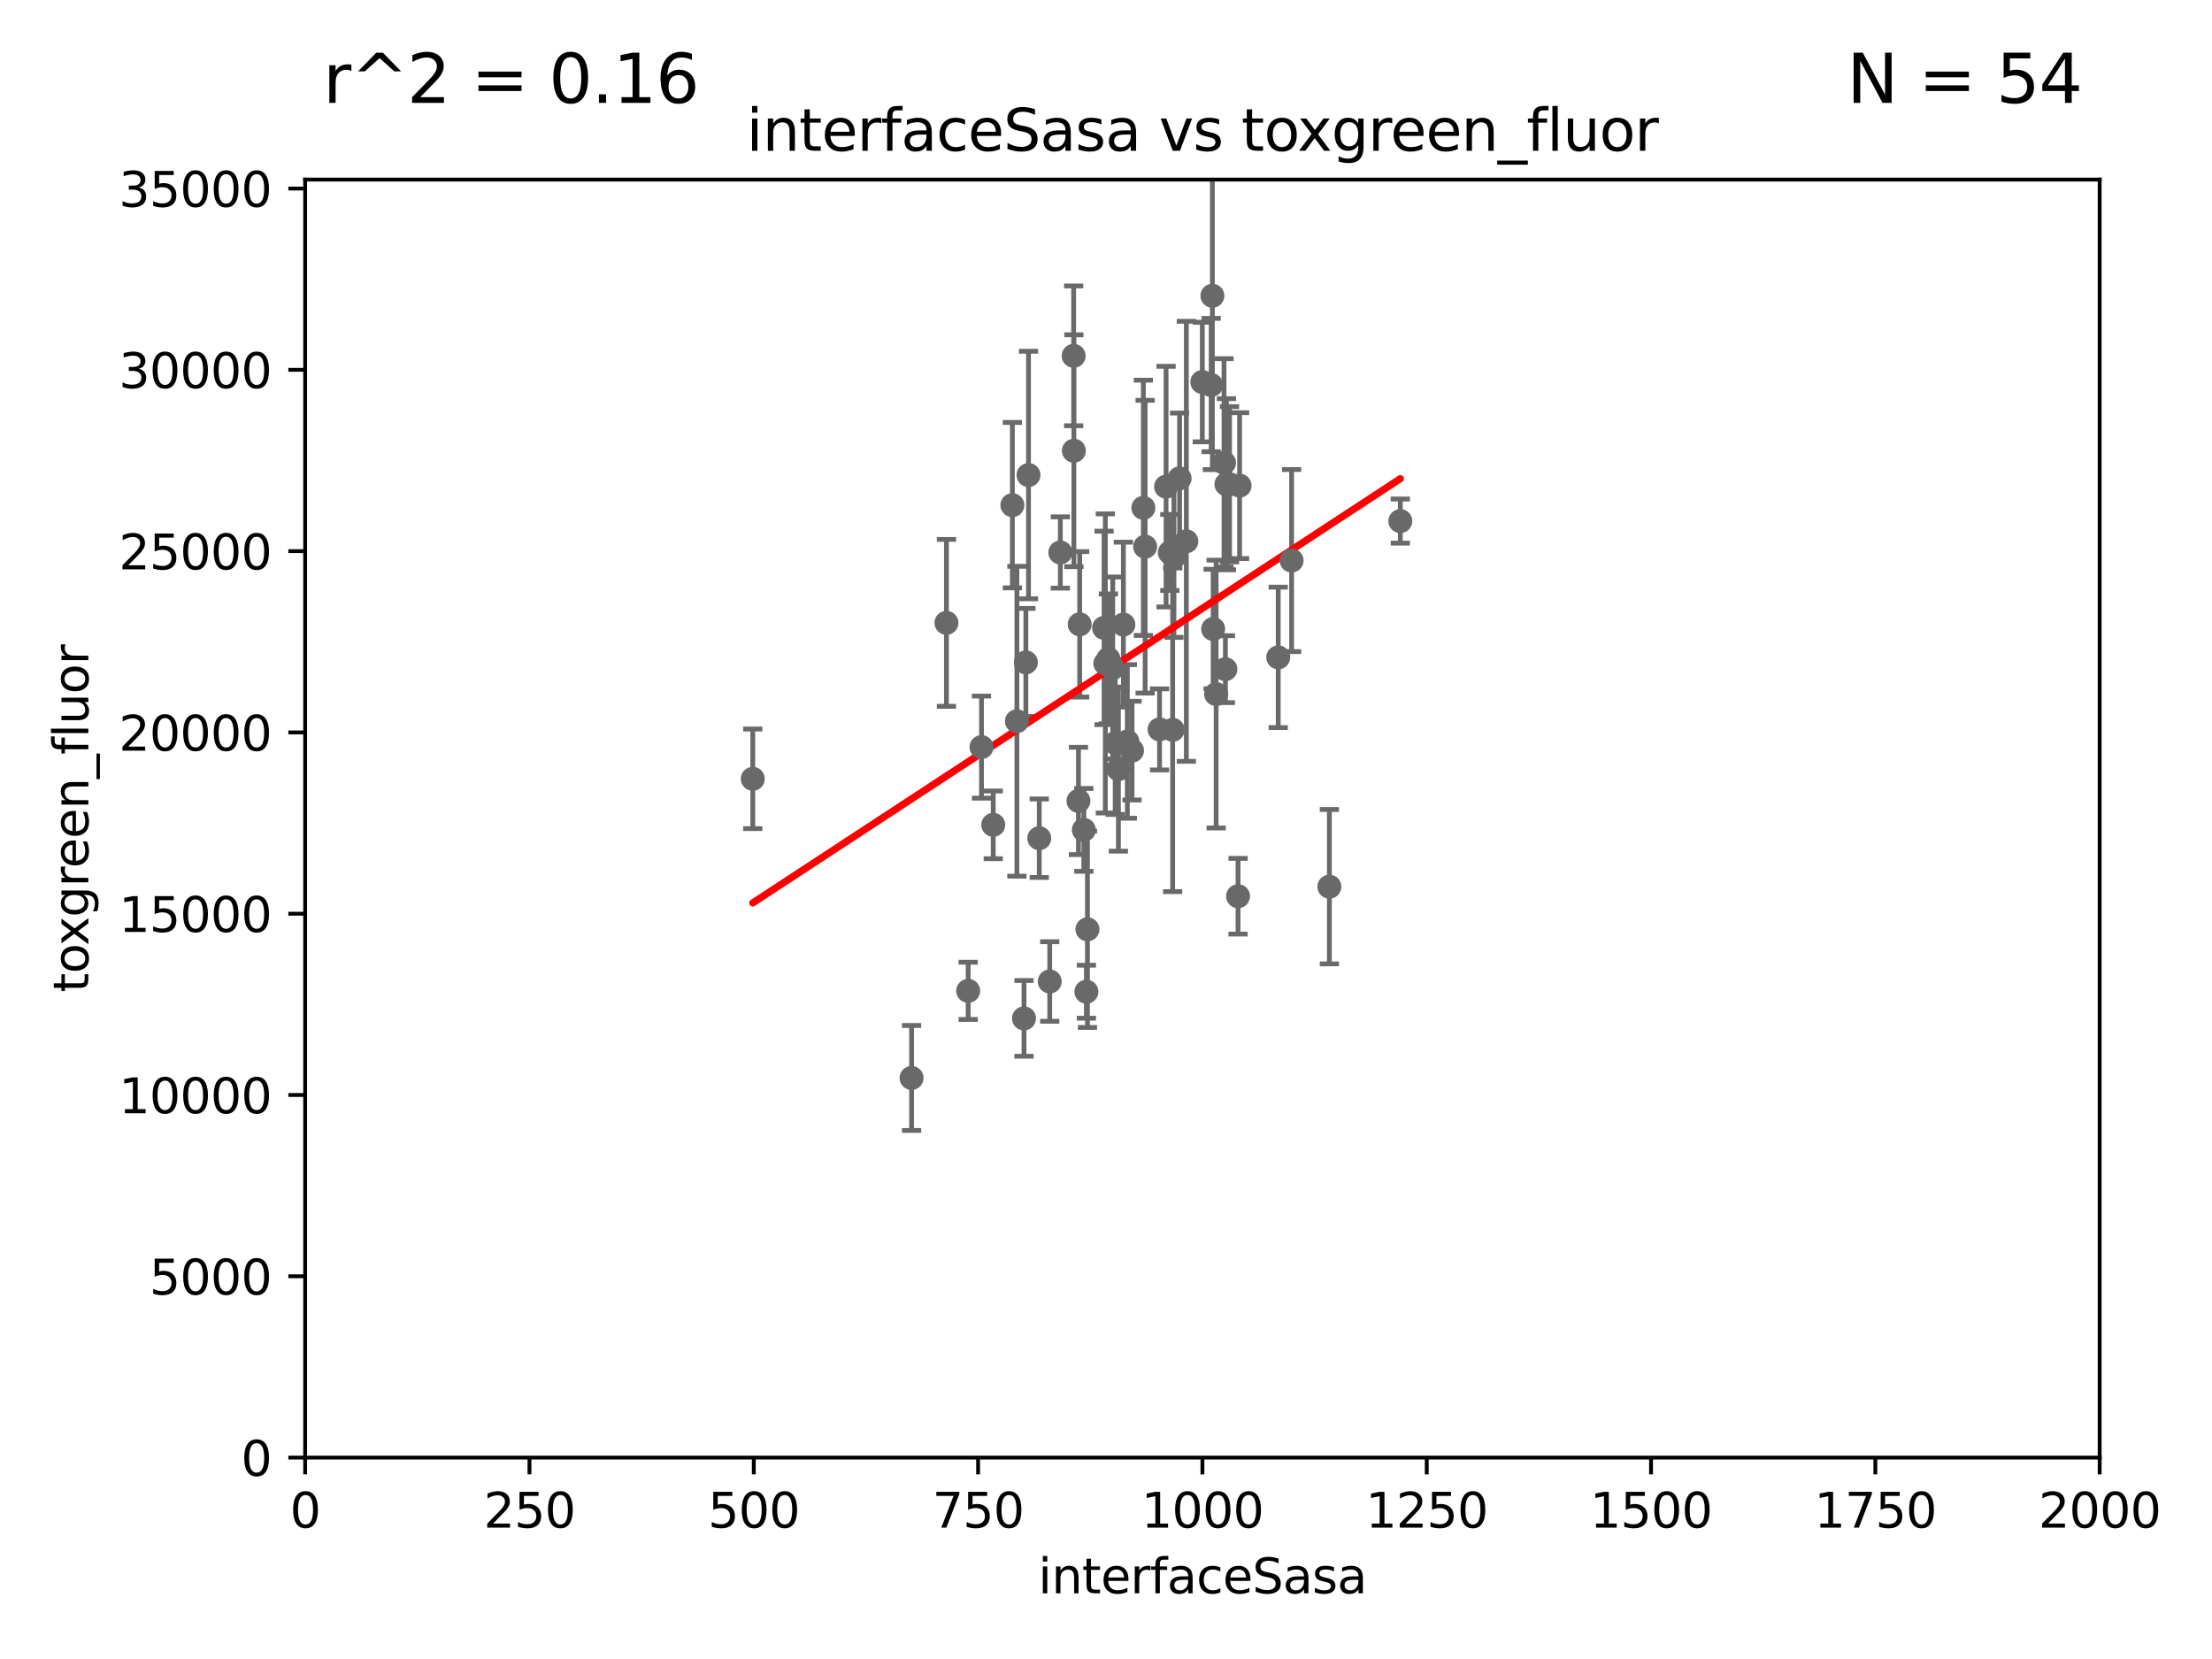 <?xml version="1.0" encoding="utf-8" standalone="no"?>
<!DOCTYPE svg PUBLIC "-//W3C//DTD SVG 1.1//EN"
  "http://www.w3.org/Graphics/SVG/1.1/DTD/svg11.dtd">
<svg xmlns:xlink="http://www.w3.org/1999/xlink" width="460.8pt" height="345.6pt" viewBox="0 0 460.8 345.6" xmlns="http://www.w3.org/2000/svg" version="1.1">
 <defs>
  <style type="text/css">*{stroke-linejoin: round; stroke-linecap: butt}</style>
 </defs>
 <g id="figure_1">
  <g id="patch_1">
   <path d="M 0 345.6 
L 460.8 345.6 
L 460.8 0 
L 0 0 
z
" style="fill: #ffffff"/>
  </g>
  <g id="axes_1">
   <g id="patch_2">
    <path d="M 63.571 303.64 
L 437.4 303.64 
L 437.4 37.411 
L 63.571 37.411 
z
" style="fill: #ffffff"/>
   </g>
   <g id="PathCollection_1">
    <defs>
     <path id="m7d1ff281ab" d="M 0 1.118 
C 0.297 1.118 0.581 1 0.791 0.791 
C 1 0.581 1.118 0.297 1.118 0 
C 1.118 -0.297 1 -0.581 0.791 -0.791 
C 0.581 -1 0.297 -1.118 0 -1.118 
C -0.297 -1.118 -0.581 -1 -0.791 -0.791 
C -1 -0.581 -1.118 -0.297 -1.118 0 
C -1.118 0.297 -1 0.581 -0.791 0.791 
C -0.581 1 -0.297 1.118 0 1.118 
z
" style="stroke: #696969"/>
    </defs>
    <g clip-path="url(#p3860f84c6f)">
     <use xlink:href="#m7d1ff281ab" x="243.693" y="115.09" style="fill: #696969; stroke: #696969"/>
     <use xlink:href="#m7d1ff281ab" x="214.256" y="98.96" style="fill: #696969; stroke: #696969"/>
     <use xlink:href="#m7d1ff281ab" x="291.711" y="108.552" style="fill: #696969; stroke: #696969"/>
     <use xlink:href="#m7d1ff281ab" x="224.916" y="130.059" style="fill: #696969; stroke: #696969"/>
     <use xlink:href="#m7d1ff281ab" x="250.465" y="79.585" style="fill: #696969; stroke: #696969"/>
     <use xlink:href="#m7d1ff281ab" x="204.462" y="155.635" style="fill: #696969; stroke: #696969"/>
     <use xlink:href="#m7d1ff281ab" x="218.677" y="204.462" style="fill: #696969; stroke: #696969"/>
     <use xlink:href="#m7d1ff281ab" x="201.688" y="206.41" style="fill: #696969; stroke: #696969"/>
     <use xlink:href="#m7d1ff281ab" x="223.708" y="93.895" style="fill: #696969; stroke: #696969"/>
     <use xlink:href="#m7d1ff281ab" x="231.802" y="139.15" style="fill: #696969; stroke: #696969"/>
     <use xlink:href="#m7d1ff281ab" x="156.817" y="162.243" style="fill: #696969; stroke: #696969"/>
     <use xlink:href="#m7d1ff281ab" x="234.846" y="154.457" style="fill: #696969; stroke: #696969"/>
     <use xlink:href="#m7d1ff281ab" x="224.662" y="166.847" style="fill: #696969; stroke: #696969"/>
     <use xlink:href="#m7d1ff281ab" x="189.899" y="224.561" style="fill: #696969; stroke: #696969"/>
     <use xlink:href="#m7d1ff281ab" x="255.273" y="139.395" style="fill: #696969; stroke: #696969"/>
     <use xlink:href="#m7d1ff281ab" x="230.901" y="137.251" style="fill: #696969; stroke: #696969"/>
     <use xlink:href="#m7d1ff281ab" x="213.706" y="137.993" style="fill: #696969; stroke: #696969"/>
     <use xlink:href="#m7d1ff281ab" x="206.91" y="171.827" style="fill: #696969; stroke: #696969"/>
     <use xlink:href="#m7d1ff281ab" x="226.534" y="193.597" style="fill: #696969; stroke: #696969"/>
     <use xlink:href="#m7d1ff281ab" x="229.998" y="130.801" style="fill: #696969; stroke: #696969"/>
     <use xlink:href="#m7d1ff281ab" x="257.91" y="186.7" style="fill: #696969; stroke: #696969"/>
     <use xlink:href="#m7d1ff281ab" x="276.932" y="184.712" style="fill: #696969; stroke: #696969"/>
     <use xlink:href="#m7d1ff281ab" x="235.826" y="156.366" style="fill: #696969; stroke: #696969"/>
     <use xlink:href="#m7d1ff281ab" x="211.835" y="150.246" style="fill: #696969; stroke: #696969"/>
     <use xlink:href="#m7d1ff281ab" x="210.895" y="105.234" style="fill: #696969; stroke: #696969"/>
     <use xlink:href="#m7d1ff281ab" x="244.288" y="152.035" style="fill: #696969; stroke: #696969"/>
     <use xlink:href="#m7d1ff281ab" x="245.731" y="99.654" style="fill: #696969; stroke: #696969"/>
     <use xlink:href="#m7d1ff281ab" x="252.562" y="61.614" style="fill: #696969; stroke: #696969"/>
     <use xlink:href="#m7d1ff281ab" x="242.914" y="101.372" style="fill: #696969; stroke: #696969"/>
     <use xlink:href="#m7d1ff281ab" x="266.28" y="136.942" style="fill: #696969; stroke: #696969"/>
     <use xlink:href="#m7d1ff281ab" x="269.065" y="116.772" style="fill: #696969; stroke: #696969"/>
     <use xlink:href="#m7d1ff281ab" x="254.987" y="96.415" style="fill: #696969; stroke: #696969"/>
     <use xlink:href="#m7d1ff281ab" x="220.886" y="115.091" style="fill: #696969; stroke: #696969"/>
     <use xlink:href="#m7d1ff281ab" x="252.721" y="131.033" style="fill: #696969; stroke: #696969"/>
     <use xlink:href="#m7d1ff281ab" x="252.312" y="80.209" style="fill: #696969; stroke: #696969"/>
     <use xlink:href="#m7d1ff281ab" x="258.229" y="101.166" style="fill: #696969; stroke: #696969"/>
     <use xlink:href="#m7d1ff281ab" x="223.66" y="74.129" style="fill: #696969; stroke: #696969"/>
     <use xlink:href="#m7d1ff281ab" x="232.987" y="160.224" style="fill: #696969; stroke: #696969"/>
     <use xlink:href="#m7d1ff281ab" x="241.557" y="151.945" style="fill: #696969; stroke: #696969"/>
     <use xlink:href="#m7d1ff281ab" x="247.136" y="112.761" style="fill: #696969; stroke: #696969"/>
     <use xlink:href="#m7d1ff281ab" x="253.345" y="144.591" style="fill: #696969; stroke: #696969"/>
     <use xlink:href="#m7d1ff281ab" x="255.489" y="100.872" style="fill: #696969; stroke: #696969"/>
     <use xlink:href="#m7d1ff281ab" x="244.553" y="116.067" style="fill: #696969; stroke: #696969"/>
     <use xlink:href="#m7d1ff281ab" x="232.318" y="154.79" style="fill: #696969; stroke: #696969"/>
     <use xlink:href="#m7d1ff281ab" x="256.134" y="100.88" style="fill: #696969; stroke: #696969"/>
     <use xlink:href="#m7d1ff281ab" x="225.785" y="172.883" style="fill: #696969; stroke: #696969"/>
     <use xlink:href="#m7d1ff281ab" x="238.185" y="105.788" style="fill: #696969; stroke: #696969"/>
     <use xlink:href="#m7d1ff281ab" x="197.163" y="129.752" style="fill: #696969; stroke: #696969"/>
     <use xlink:href="#m7d1ff281ab" x="234.02" y="130.114" style="fill: #696969; stroke: #696969"/>
     <use xlink:href="#m7d1ff281ab" x="216.495" y="174.616" style="fill: #696969; stroke: #696969"/>
     <use xlink:href="#m7d1ff281ab" x="238.555" y="113.883" style="fill: #696969; stroke: #696969"/>
     <use xlink:href="#m7d1ff281ab" x="230.261" y="138.203" style="fill: #696969; stroke: #696969"/>
     <use xlink:href="#m7d1ff281ab" x="226.319" y="206.592" style="fill: #696969; stroke: #696969"/>
     <use xlink:href="#m7d1ff281ab" x="213.318" y="212.147" style="fill: #696969; stroke: #696969"/>
    </g>
   </g>
   <g id="matplotlib.axis_1">
    <g id="xtick_1">
     <g id="line2d_1">
      <defs>
       <path id="me893d55856" d="M 0 0 
L 0 3.5 
" style="stroke: #000000; stroke-width: 0.8"/>
      </defs>
      <g>
       <use xlink:href="#me893d55856" x="63.571" y="303.64" style="stroke: #000000; stroke-width: 0.8"/>
      </g>
     </g>
     <g id="text_1">
      <!-- 0 -->
      <g transform="translate(60.39 318.238)scale(0.1 -0.1)">
       <defs>
        <path id="DejaVuSans-30" d="M 2034 4250 
Q 1547 4250 1301 3770 
Q 1056 3291 1056 2328 
Q 1056 1369 1301 889 
Q 1547 409 2034 409 
Q 2525 409 2770 889 
Q 3016 1369 3016 2328 
Q 3016 3291 2770 3770 
Q 2525 4250 2034 4250 
z
M 2034 4750 
Q 2819 4750 3233 4129 
Q 3647 3509 3647 2328 
Q 3647 1150 3233 529 
Q 2819 -91 2034 -91 
Q 1250 -91 836 529 
Q 422 1150 422 2328 
Q 422 3509 836 4129 
Q 1250 4750 2034 4750 
z
" transform="scale(0.016)"/>
       </defs>
       <use xlink:href="#DejaVuSans-30"/>
      </g>
     </g>
    </g>
    <g id="xtick_2">
     <g id="line2d_2">
      <g>
       <use xlink:href="#me893d55856" x="110.3" y="303.64" style="stroke: #000000; stroke-width: 0.8"/>
      </g>
     </g>
     <g id="text_2">
      <!-- 250 -->
      <g transform="translate(100.756 318.238)scale(0.1 -0.1)">
       <defs>
        <path id="DejaVuSans-32" d="M 1228 531 
L 3431 531 
L 3431 0 
L 469 0 
L 469 531 
Q 828 903 1448 1529 
Q 2069 2156 2228 2338 
Q 2531 2678 2651 2914 
Q 2772 3150 2772 3378 
Q 2772 3750 2511 3984 
Q 2250 4219 1831 4219 
Q 1534 4219 1204 4116 
Q 875 4013 500 3803 
L 500 4441 
Q 881 4594 1212 4672 
Q 1544 4750 1819 4750 
Q 2544 4750 2975 4387 
Q 3406 4025 3406 3419 
Q 3406 3131 3298 2873 
Q 3191 2616 2906 2266 
Q 2828 2175 2409 1742 
Q 1991 1309 1228 531 
z
" transform="scale(0.016)"/>
        <path id="DejaVuSans-35" d="M 691 4666 
L 3169 4666 
L 3169 4134 
L 1269 4134 
L 1269 2991 
Q 1406 3038 1543 3061 
Q 1681 3084 1819 3084 
Q 2600 3084 3056 2656 
Q 3513 2228 3513 1497 
Q 3513 744 3044 326 
Q 2575 -91 1722 -91 
Q 1428 -91 1123 -41 
Q 819 9 494 109 
L 494 744 
Q 775 591 1075 516 
Q 1375 441 1709 441 
Q 2250 441 2565 725 
Q 2881 1009 2881 1497 
Q 2881 1984 2565 2268 
Q 2250 2553 1709 2553 
Q 1456 2553 1204 2497 
Q 953 2441 691 2322 
L 691 4666 
z
" transform="scale(0.016)"/>
       </defs>
       <use xlink:href="#DejaVuSans-32"/>
       <use xlink:href="#DejaVuSans-35" x="63.623"/>
       <use xlink:href="#DejaVuSans-30" x="127.246"/>
      </g>
     </g>
    </g>
    <g id="xtick_3">
     <g id="line2d_3">
      <g>
       <use xlink:href="#me893d55856" x="157.028" y="303.64" style="stroke: #000000; stroke-width: 0.8"/>
      </g>
     </g>
     <g id="text_3">
      <!-- 500 -->
      <g transform="translate(147.485 318.238)scale(0.1 -0.1)">
       <use xlink:href="#DejaVuSans-35"/>
       <use xlink:href="#DejaVuSans-30" x="63.623"/>
       <use xlink:href="#DejaVuSans-30" x="127.246"/>
      </g>
     </g>
    </g>
    <g id="xtick_4">
     <g id="line2d_4">
      <g>
       <use xlink:href="#me893d55856" x="203.757" y="303.64" style="stroke: #000000; stroke-width: 0.8"/>
      </g>
     </g>
     <g id="text_4">
      <!-- 750 -->
      <g transform="translate(194.213 318.238)scale(0.1 -0.1)">
       <defs>
        <path id="DejaVuSans-37" d="M 525 4666 
L 3525 4666 
L 3525 4397 
L 1831 0 
L 1172 0 
L 2766 4134 
L 525 4134 
L 525 4666 
z
" transform="scale(0.016)"/>
       </defs>
       <use xlink:href="#DejaVuSans-37"/>
       <use xlink:href="#DejaVuSans-35" x="63.623"/>
       <use xlink:href="#DejaVuSans-30" x="127.246"/>
      </g>
     </g>
    </g>
    <g id="xtick_5">
     <g id="line2d_5">
      <g>
       <use xlink:href="#me893d55856" x="250.486" y="303.64" style="stroke: #000000; stroke-width: 0.8"/>
      </g>
     </g>
     <g id="text_5">
      <!-- 1000 -->
      <g transform="translate(237.761 318.238)scale(0.1 -0.1)">
       <defs>
        <path id="DejaVuSans-31" d="M 794 531 
L 1825 531 
L 1825 4091 
L 703 3866 
L 703 4441 
L 1819 4666 
L 2450 4666 
L 2450 531 
L 3481 531 
L 3481 0 
L 794 0 
L 794 531 
z
" transform="scale(0.016)"/>
       </defs>
       <use xlink:href="#DejaVuSans-31"/>
       <use xlink:href="#DejaVuSans-30" x="63.623"/>
       <use xlink:href="#DejaVuSans-30" x="127.246"/>
       <use xlink:href="#DejaVuSans-30" x="190.869"/>
      </g>
     </g>
    </g>
    <g id="xtick_6">
     <g id="line2d_6">
      <g>
       <use xlink:href="#me893d55856" x="297.214" y="303.64" style="stroke: #000000; stroke-width: 0.8"/>
      </g>
     </g>
     <g id="text_6">
      <!-- 1250 -->
      <g transform="translate(284.489 318.238)scale(0.1 -0.1)">
       <use xlink:href="#DejaVuSans-31"/>
       <use xlink:href="#DejaVuSans-32" x="63.623"/>
       <use xlink:href="#DejaVuSans-35" x="127.246"/>
       <use xlink:href="#DejaVuSans-30" x="190.869"/>
      </g>
     </g>
    </g>
    <g id="xtick_7">
     <g id="line2d_7">
      <g>
       <use xlink:href="#me893d55856" x="343.943" y="303.64" style="stroke: #000000; stroke-width: 0.8"/>
      </g>
     </g>
     <g id="text_7">
      <!-- 1500 -->
      <g transform="translate(331.218 318.238)scale(0.1 -0.1)">
       <use xlink:href="#DejaVuSans-31"/>
       <use xlink:href="#DejaVuSans-35" x="63.623"/>
       <use xlink:href="#DejaVuSans-30" x="127.246"/>
       <use xlink:href="#DejaVuSans-30" x="190.869"/>
      </g>
     </g>
    </g>
    <g id="xtick_8">
     <g id="line2d_8">
      <g>
       <use xlink:href="#me893d55856" x="390.671" y="303.64" style="stroke: #000000; stroke-width: 0.8"/>
      </g>
     </g>
     <g id="text_8">
      <!-- 1750 -->
      <g transform="translate(377.946 318.238)scale(0.1 -0.1)">
       <use xlink:href="#DejaVuSans-31"/>
       <use xlink:href="#DejaVuSans-37" x="63.623"/>
       <use xlink:href="#DejaVuSans-35" x="127.246"/>
       <use xlink:href="#DejaVuSans-30" x="190.869"/>
      </g>
     </g>
    </g>
    <g id="xtick_9">
     <g id="line2d_9">
      <g>
       <use xlink:href="#me893d55856" x="437.4" y="303.64" style="stroke: #000000; stroke-width: 0.8"/>
      </g>
     </g>
     <g id="text_9">
      <!-- 2000 -->
      <g transform="translate(424.675 318.238)scale(0.1 -0.1)">
       <use xlink:href="#DejaVuSans-32"/>
       <use xlink:href="#DejaVuSans-30" x="63.623"/>
       <use xlink:href="#DejaVuSans-30" x="127.246"/>
       <use xlink:href="#DejaVuSans-30" x="190.869"/>
      </g>
     </g>
    </g>
    <g id="text_10">
     <!-- interfaceSasa -->
     <g transform="translate(216.279 331.917)scale(0.1 -0.1)">
      <defs>
       <path id="DejaVuSans-69" d="M 603 3500 
L 1178 3500 
L 1178 0 
L 603 0 
L 603 3500 
z
M 603 4863 
L 1178 4863 
L 1178 4134 
L 603 4134 
L 603 4863 
z
" transform="scale(0.016)"/>
       <path id="DejaVuSans-6e" d="M 3513 2113 
L 3513 0 
L 2938 0 
L 2938 2094 
Q 2938 2591 2744 2837 
Q 2550 3084 2163 3084 
Q 1697 3084 1428 2787 
Q 1159 2491 1159 1978 
L 1159 0 
L 581 0 
L 581 3500 
L 1159 3500 
L 1159 2956 
Q 1366 3272 1645 3428 
Q 1925 3584 2291 3584 
Q 2894 3584 3203 3211 
Q 3513 2838 3513 2113 
z
" transform="scale(0.016)"/>
       <path id="DejaVuSans-74" d="M 1172 4494 
L 1172 3500 
L 2356 3500 
L 2356 3053 
L 1172 3053 
L 1172 1153 
Q 1172 725 1289 603 
Q 1406 481 1766 481 
L 2356 481 
L 2356 0 
L 1766 0 
Q 1100 0 847 248 
Q 594 497 594 1153 
L 594 3053 
L 172 3053 
L 172 3500 
L 594 3500 
L 594 4494 
L 1172 4494 
z
" transform="scale(0.016)"/>
       <path id="DejaVuSans-65" d="M 3597 1894 
L 3597 1613 
L 953 1613 
Q 991 1019 1311 708 
Q 1631 397 2203 397 
Q 2534 397 2845 478 
Q 3156 559 3463 722 
L 3463 178 
Q 3153 47 2828 -22 
Q 2503 -91 2169 -91 
Q 1331 -91 842 396 
Q 353 884 353 1716 
Q 353 2575 817 3079 
Q 1281 3584 2069 3584 
Q 2775 3584 3186 3129 
Q 3597 2675 3597 1894 
z
M 3022 2063 
Q 3016 2534 2758 2815 
Q 2500 3097 2075 3097 
Q 1594 3097 1305 2825 
Q 1016 2553 972 2059 
L 3022 2063 
z
" transform="scale(0.016)"/>
       <path id="DejaVuSans-72" d="M 2631 2963 
Q 2534 3019 2420 3045 
Q 2306 3072 2169 3072 
Q 1681 3072 1420 2755 
Q 1159 2438 1159 1844 
L 1159 0 
L 581 0 
L 581 3500 
L 1159 3500 
L 1159 2956 
Q 1341 3275 1631 3429 
Q 1922 3584 2338 3584 
Q 2397 3584 2469 3576 
Q 2541 3569 2628 3553 
L 2631 2963 
z
" transform="scale(0.016)"/>
       <path id="DejaVuSans-66" d="M 2375 4863 
L 2375 4384 
L 1825 4384 
Q 1516 4384 1395 4259 
Q 1275 4134 1275 3809 
L 1275 3500 
L 2222 3500 
L 2222 3053 
L 1275 3053 
L 1275 0 
L 697 0 
L 697 3053 
L 147 3053 
L 147 3500 
L 697 3500 
L 697 3744 
Q 697 4328 969 4595 
Q 1241 4863 1831 4863 
L 2375 4863 
z
" transform="scale(0.016)"/>
       <path id="DejaVuSans-61" d="M 2194 1759 
Q 1497 1759 1228 1600 
Q 959 1441 959 1056 
Q 959 750 1161 570 
Q 1363 391 1709 391 
Q 2188 391 2477 730 
Q 2766 1069 2766 1631 
L 2766 1759 
L 2194 1759 
z
M 3341 1997 
L 3341 0 
L 2766 0 
L 2766 531 
Q 2569 213 2275 61 
Q 1981 -91 1556 -91 
Q 1019 -91 701 211 
Q 384 513 384 1019 
Q 384 1609 779 1909 
Q 1175 2209 1959 2209 
L 2766 2209 
L 2766 2266 
Q 2766 2663 2505 2880 
Q 2244 3097 1772 3097 
Q 1472 3097 1187 3025 
Q 903 2953 641 2809 
L 641 3341 
Q 956 3463 1253 3523 
Q 1550 3584 1831 3584 
Q 2591 3584 2966 3190 
Q 3341 2797 3341 1997 
z
" transform="scale(0.016)"/>
       <path id="DejaVuSans-63" d="M 3122 3366 
L 3122 2828 
Q 2878 2963 2633 3030 
Q 2388 3097 2138 3097 
Q 1578 3097 1268 2742 
Q 959 2388 959 1747 
Q 959 1106 1268 751 
Q 1578 397 2138 397 
Q 2388 397 2633 464 
Q 2878 531 3122 666 
L 3122 134 
Q 2881 22 2623 -34 
Q 2366 -91 2075 -91 
Q 1284 -91 818 406 
Q 353 903 353 1747 
Q 353 2603 823 3093 
Q 1294 3584 2113 3584 
Q 2378 3584 2631 3529 
Q 2884 3475 3122 3366 
z
" transform="scale(0.016)"/>
       <path id="DejaVuSans-53" d="M 3425 4513 
L 3425 3897 
Q 3066 4069 2747 4153 
Q 2428 4238 2131 4238 
Q 1616 4238 1336 4038 
Q 1056 3838 1056 3469 
Q 1056 3159 1242 3001 
Q 1428 2844 1947 2747 
L 2328 2669 
Q 3034 2534 3370 2195 
Q 3706 1856 3706 1288 
Q 3706 609 3251 259 
Q 2797 -91 1919 -91 
Q 1588 -91 1214 -16 
Q 841 59 441 206 
L 441 856 
Q 825 641 1194 531 
Q 1563 422 1919 422 
Q 2459 422 2753 634 
Q 3047 847 3047 1241 
Q 3047 1584 2836 1778 
Q 2625 1972 2144 2069 
L 1759 2144 
Q 1053 2284 737 2584 
Q 422 2884 422 3419 
Q 422 4038 858 4394 
Q 1294 4750 2059 4750 
Q 2388 4750 2728 4690 
Q 3069 4631 3425 4513 
z
" transform="scale(0.016)"/>
       <path id="DejaVuSans-73" d="M 2834 3397 
L 2834 2853 
Q 2591 2978 2328 3040 
Q 2066 3103 1784 3103 
Q 1356 3103 1142 2972 
Q 928 2841 928 2578 
Q 928 2378 1081 2264 
Q 1234 2150 1697 2047 
L 1894 2003 
Q 2506 1872 2764 1633 
Q 3022 1394 3022 966 
Q 3022 478 2636 193 
Q 2250 -91 1575 -91 
Q 1294 -91 989 -36 
Q 684 19 347 128 
L 347 722 
Q 666 556 975 473 
Q 1284 391 1588 391 
Q 1994 391 2212 530 
Q 2431 669 2431 922 
Q 2431 1156 2273 1281 
Q 2116 1406 1581 1522 
L 1381 1569 
Q 847 1681 609 1914 
Q 372 2147 372 2553 
Q 372 3047 722 3315 
Q 1072 3584 1716 3584 
Q 2034 3584 2315 3537 
Q 2597 3491 2834 3397 
z
" transform="scale(0.016)"/>
      </defs>
      <use xlink:href="#DejaVuSans-69"/>
      <use xlink:href="#DejaVuSans-6e" x="27.783"/>
      <use xlink:href="#DejaVuSans-74" x="91.162"/>
      <use xlink:href="#DejaVuSans-65" x="130.371"/>
      <use xlink:href="#DejaVuSans-72" x="191.895"/>
      <use xlink:href="#DejaVuSans-66" x="233.008"/>
      <use xlink:href="#DejaVuSans-61" x="268.213"/>
      <use xlink:href="#DejaVuSans-63" x="329.492"/>
      <use xlink:href="#DejaVuSans-65" x="384.473"/>
      <use xlink:href="#DejaVuSans-53" x="445.996"/>
      <use xlink:href="#DejaVuSans-61" x="509.473"/>
      <use xlink:href="#DejaVuSans-73" x="570.752"/>
      <use xlink:href="#DejaVuSans-61" x="622.852"/>
     </g>
    </g>
   </g>
   <g id="matplotlib.axis_2">
    <g id="ytick_1">
     <g id="line2d_10">
      <defs>
       <path id="m9f08956c5e" d="M 0 0 
L -3.5 0 
" style="stroke: #000000; stroke-width: 0.8"/>
      </defs>
      <g>
       <use xlink:href="#m9f08956c5e" x="63.571" y="303.64" style="stroke: #000000; stroke-width: 0.8"/>
      </g>
     </g>
     <g id="text_11">
      <!-- 0 -->
      <g transform="translate(50.209 307.439)scale(0.1 -0.1)">
       <use xlink:href="#DejaVuSans-30"/>
      </g>
     </g>
    </g>
    <g id="ytick_2">
     <g id="line2d_11">
      <g>
       <use xlink:href="#m9f08956c5e" x="63.571" y="265.874" style="stroke: #000000; stroke-width: 0.8"/>
      </g>
     </g>
     <g id="text_12">
      <!-- 5000 -->
      <g transform="translate(31.121 269.673)scale(0.1 -0.1)">
       <use xlink:href="#DejaVuSans-35"/>
       <use xlink:href="#DejaVuSans-30" x="63.623"/>
       <use xlink:href="#DejaVuSans-30" x="127.246"/>
       <use xlink:href="#DejaVuSans-30" x="190.869"/>
      </g>
     </g>
    </g>
    <g id="ytick_3">
     <g id="line2d_12">
      <g>
       <use xlink:href="#m9f08956c5e" x="63.571" y="228.108" style="stroke: #000000; stroke-width: 0.8"/>
      </g>
     </g>
     <g id="text_13">
      <!-- 10000 -->
      <g transform="translate(24.759 231.907)scale(0.1 -0.1)">
       <use xlink:href="#DejaVuSans-31"/>
       <use xlink:href="#DejaVuSans-30" x="63.623"/>
       <use xlink:href="#DejaVuSans-30" x="127.246"/>
       <use xlink:href="#DejaVuSans-30" x="190.869"/>
       <use xlink:href="#DejaVuSans-30" x="254.492"/>
      </g>
     </g>
    </g>
    <g id="ytick_4">
     <g id="line2d_13">
      <g>
       <use xlink:href="#m9f08956c5e" x="63.571" y="190.342" style="stroke: #000000; stroke-width: 0.8"/>
      </g>
     </g>
     <g id="text_14">
      <!-- 15000 -->
      <g transform="translate(24.759 194.141)scale(0.1 -0.1)">
       <use xlink:href="#DejaVuSans-31"/>
       <use xlink:href="#DejaVuSans-35" x="63.623"/>
       <use xlink:href="#DejaVuSans-30" x="127.246"/>
       <use xlink:href="#DejaVuSans-30" x="190.869"/>
       <use xlink:href="#DejaVuSans-30" x="254.492"/>
      </g>
     </g>
    </g>
    <g id="ytick_5">
     <g id="line2d_14">
      <g>
       <use xlink:href="#m9f08956c5e" x="63.571" y="152.576" style="stroke: #000000; stroke-width: 0.8"/>
      </g>
     </g>
     <g id="text_15">
      <!-- 20000 -->
      <g transform="translate(24.759 156.375)scale(0.1 -0.1)">
       <use xlink:href="#DejaVuSans-32"/>
       <use xlink:href="#DejaVuSans-30" x="63.623"/>
       <use xlink:href="#DejaVuSans-30" x="127.246"/>
       <use xlink:href="#DejaVuSans-30" x="190.869"/>
       <use xlink:href="#DejaVuSans-30" x="254.492"/>
      </g>
     </g>
    </g>
    <g id="ytick_6">
     <g id="line2d_15">
      <g>
       <use xlink:href="#m9f08956c5e" x="63.571" y="114.81" style="stroke: #000000; stroke-width: 0.8"/>
      </g>
     </g>
     <g id="text_16">
      <!-- 25000 -->
      <g transform="translate(24.759 118.609)scale(0.1 -0.1)">
       <use xlink:href="#DejaVuSans-32"/>
       <use xlink:href="#DejaVuSans-35" x="63.623"/>
       <use xlink:href="#DejaVuSans-30" x="127.246"/>
       <use xlink:href="#DejaVuSans-30" x="190.869"/>
       <use xlink:href="#DejaVuSans-30" x="254.492"/>
      </g>
     </g>
    </g>
    <g id="ytick_7">
     <g id="line2d_16">
      <g>
       <use xlink:href="#m9f08956c5e" x="63.571" y="77.044" style="stroke: #000000; stroke-width: 0.8"/>
      </g>
     </g>
     <g id="text_17">
      <!-- 30000 -->
      <g transform="translate(24.759 80.844)scale(0.1 -0.1)">
       <defs>
        <path id="DejaVuSans-33" d="M 2597 2516 
Q 3050 2419 3304 2112 
Q 3559 1806 3559 1356 
Q 3559 666 3084 287 
Q 2609 -91 1734 -91 
Q 1441 -91 1130 -33 
Q 819 25 488 141 
L 488 750 
Q 750 597 1062 519 
Q 1375 441 1716 441 
Q 2309 441 2620 675 
Q 2931 909 2931 1356 
Q 2931 1769 2642 2001 
Q 2353 2234 1838 2234 
L 1294 2234 
L 1294 2753 
L 1863 2753 
Q 2328 2753 2575 2939 
Q 2822 3125 2822 3475 
Q 2822 3834 2567 4026 
Q 2313 4219 1838 4219 
Q 1578 4219 1281 4162 
Q 984 4106 628 3988 
L 628 4550 
Q 988 4650 1302 4700 
Q 1616 4750 1894 4750 
Q 2613 4750 3031 4423 
Q 3450 4097 3450 3541 
Q 3450 3153 3228 2886 
Q 3006 2619 2597 2516 
z
" transform="scale(0.016)"/>
       </defs>
       <use xlink:href="#DejaVuSans-33"/>
       <use xlink:href="#DejaVuSans-30" x="63.623"/>
       <use xlink:href="#DejaVuSans-30" x="127.246"/>
       <use xlink:href="#DejaVuSans-30" x="190.869"/>
       <use xlink:href="#DejaVuSans-30" x="254.492"/>
      </g>
     </g>
    </g>
    <g id="ytick_8">
     <g id="line2d_17">
      <g>
       <use xlink:href="#m9f08956c5e" x="63.571" y="39.278" style="stroke: #000000; stroke-width: 0.8"/>
      </g>
     </g>
     <g id="text_18">
      <!-- 35000 -->
      <g transform="translate(24.759 43.078)scale(0.1 -0.1)">
       <use xlink:href="#DejaVuSans-33"/>
       <use xlink:href="#DejaVuSans-35" x="63.623"/>
       <use xlink:href="#DejaVuSans-30" x="127.246"/>
       <use xlink:href="#DejaVuSans-30" x="190.869"/>
       <use xlink:href="#DejaVuSans-30" x="254.492"/>
      </g>
     </g>
    </g>
    <g id="text_19">
     <!-- toxgreen_fluor -->
     <g transform="translate(18.401 206.72)rotate(-90)scale(0.1 -0.1)">
      <defs>
       <path id="DejaVuSans-6f" d="M 1959 3097 
Q 1497 3097 1228 2736 
Q 959 2375 959 1747 
Q 959 1119 1226 758 
Q 1494 397 1959 397 
Q 2419 397 2687 759 
Q 2956 1122 2956 1747 
Q 2956 2369 2687 2733 
Q 2419 3097 1959 3097 
z
M 1959 3584 
Q 2709 3584 3137 3096 
Q 3566 2609 3566 1747 
Q 3566 888 3137 398 
Q 2709 -91 1959 -91 
Q 1206 -91 779 398 
Q 353 888 353 1747 
Q 353 2609 779 3096 
Q 1206 3584 1959 3584 
z
" transform="scale(0.016)"/>
       <path id="DejaVuSans-78" d="M 3513 3500 
L 2247 1797 
L 3578 0 
L 2900 0 
L 1881 1375 
L 863 0 
L 184 0 
L 1544 1831 
L 300 3500 
L 978 3500 
L 1906 2253 
L 2834 3500 
L 3513 3500 
z
" transform="scale(0.016)"/>
       <path id="DejaVuSans-67" d="M 2906 1791 
Q 2906 2416 2648 2759 
Q 2391 3103 1925 3103 
Q 1463 3103 1205 2759 
Q 947 2416 947 1791 
Q 947 1169 1205 825 
Q 1463 481 1925 481 
Q 2391 481 2648 825 
Q 2906 1169 2906 1791 
z
M 3481 434 
Q 3481 -459 3084 -895 
Q 2688 -1331 1869 -1331 
Q 1566 -1331 1297 -1286 
Q 1028 -1241 775 -1147 
L 775 -588 
Q 1028 -725 1275 -790 
Q 1522 -856 1778 -856 
Q 2344 -856 2625 -561 
Q 2906 -266 2906 331 
L 2906 616 
Q 2728 306 2450 153 
Q 2172 0 1784 0 
Q 1141 0 747 490 
Q 353 981 353 1791 
Q 353 2603 747 3093 
Q 1141 3584 1784 3584 
Q 2172 3584 2450 3431 
Q 2728 3278 2906 2969 
L 2906 3500 
L 3481 3500 
L 3481 434 
z
" transform="scale(0.016)"/>
       <path id="DejaVuSans-5f" d="M 3263 -1063 
L 3263 -1509 
L -63 -1509 
L -63 -1063 
L 3263 -1063 
z
" transform="scale(0.016)"/>
       <path id="DejaVuSans-6c" d="M 603 4863 
L 1178 4863 
L 1178 0 
L 603 0 
L 603 4863 
z
" transform="scale(0.016)"/>
       <path id="DejaVuSans-75" d="M 544 1381 
L 544 3500 
L 1119 3500 
L 1119 1403 
Q 1119 906 1312 657 
Q 1506 409 1894 409 
Q 2359 409 2629 706 
Q 2900 1003 2900 1516 
L 2900 3500 
L 3475 3500 
L 3475 0 
L 2900 0 
L 2900 538 
Q 2691 219 2414 64 
Q 2138 -91 1772 -91 
Q 1169 -91 856 284 
Q 544 659 544 1381 
z
M 1991 3584 
L 1991 3584 
z
" transform="scale(0.016)"/>
      </defs>
      <use xlink:href="#DejaVuSans-74"/>
      <use xlink:href="#DejaVuSans-6f" x="39.209"/>
      <use xlink:href="#DejaVuSans-78" x="97.266"/>
      <use xlink:href="#DejaVuSans-67" x="156.445"/>
      <use xlink:href="#DejaVuSans-72" x="219.922"/>
      <use xlink:href="#DejaVuSans-65" x="258.785"/>
      <use xlink:href="#DejaVuSans-65" x="320.309"/>
      <use xlink:href="#DejaVuSans-6e" x="381.832"/>
      <use xlink:href="#DejaVuSans-5f" x="445.211"/>
      <use xlink:href="#DejaVuSans-66" x="495.211"/>
      <use xlink:href="#DejaVuSans-6c" x="530.416"/>
      <use xlink:href="#DejaVuSans-75" x="558.199"/>
      <use xlink:href="#DejaVuSans-6f" x="621.578"/>
      <use xlink:href="#DejaVuSans-72" x="682.76"/>
     </g>
    </g>
   </g>
   <g id="LineCollection_1">
    <path d="M 243.693 123.008 
L 243.693 107.171 
" clip-path="url(#p3860f84c6f)" style="fill: none; stroke: #696969"/>
    <path d="M 214.256 124.744 
L 214.256 73.175 
" clip-path="url(#p3860f84c6f)" style="fill: none; stroke: #696969"/>
    <path d="M 291.711 113.148 
L 291.711 103.957 
" clip-path="url(#p3860f84c6f)" style="fill: none; stroke: #696969"/>
    <path d="M 224.916 145.209 
L 224.916 114.909 
" clip-path="url(#p3860f84c6f)" style="fill: none; stroke: #696969"/>
    <path d="M 250.465 92.04 
L 250.465 67.13 
" clip-path="url(#p3860f84c6f)" style="fill: none; stroke: #696969"/>
    <path d="M 204.462 166.268 
L 204.462 145.002 
" clip-path="url(#p3860f84c6f)" style="fill: none; stroke: #696969"/>
    <path d="M 218.677 212.746 
L 218.677 196.178 
" clip-path="url(#p3860f84c6f)" style="fill: none; stroke: #696969"/>
    <path d="M 201.688 212.375 
L 201.688 200.445 
" clip-path="url(#p3860f84c6f)" style="fill: none; stroke: #696969"/>
    <path d="M 223.708 118.044 
L 223.708 69.747 
" clip-path="url(#p3860f84c6f)" style="fill: none; stroke: #696969"/>
    <path d="M 231.802 158.1 
L 231.802 120.201 
" clip-path="url(#p3860f84c6f)" style="fill: none; stroke: #696969"/>
    <path d="M 156.817 172.618 
L 156.817 151.867 
" clip-path="url(#p3860f84c6f)" style="fill: none; stroke: #696969"/>
    <path d="M 234.846 170.456 
L 234.846 138.458 
" clip-path="url(#p3860f84c6f)" style="fill: none; stroke: #696969"/>
    <path d="M 224.662 178.027 
L 224.662 155.668 
" clip-path="url(#p3860f84c6f)" style="fill: none; stroke: #696969"/>
    <path d="M 189.899 235.496 
L 189.899 213.627 
" clip-path="url(#p3860f84c6f)" style="fill: none; stroke: #696969"/>
    <path d="M 255.273 146.369 
L 255.273 132.42 
" clip-path="url(#p3860f84c6f)" style="fill: none; stroke: #696969"/>
    <path d="M 230.901 150.773 
L 230.901 123.729 
" clip-path="url(#p3860f84c6f)" style="fill: none; stroke: #696969"/>
    <path d="M 213.706 149.246 
L 213.706 126.741 
" clip-path="url(#p3860f84c6f)" style="fill: none; stroke: #696969"/>
    <path d="M 206.91 178.879 
L 206.91 164.775 
" clip-path="url(#p3860f84c6f)" style="fill: none; stroke: #696969"/>
    <path d="M 226.534 214.035 
L 226.534 173.16 
" clip-path="url(#p3860f84c6f)" style="fill: none; stroke: #696969"/>
    <path d="M 229.998 150.951 
L 229.998 110.652 
" clip-path="url(#p3860f84c6f)" style="fill: none; stroke: #696969"/>
    <path d="M 257.91 194.587 
L 257.91 178.814 
" clip-path="url(#p3860f84c6f)" style="fill: none; stroke: #696969"/>
    <path d="M 276.932 200.794 
L 276.932 168.63 
" clip-path="url(#p3860f84c6f)" style="fill: none; stroke: #696969"/>
    <path d="M 235.826 166.65 
L 235.826 146.083 
" clip-path="url(#p3860f84c6f)" style="fill: none; stroke: #696969"/>
    <path d="M 211.835 182.519 
L 211.835 117.972 
" clip-path="url(#p3860f84c6f)" style="fill: none; stroke: #696969"/>
    <path d="M 210.895 122.461 
L 210.895 88.007 
" clip-path="url(#p3860f84c6f)" style="fill: none; stroke: #696969"/>
    <path d="M 244.288 185.743 
L 244.288 118.327 
" clip-path="url(#p3860f84c6f)" style="fill: none; stroke: #696969"/>
    <path d="M 245.731 113.257 
L 245.731 86.051 
" clip-path="url(#p3860f84c6f)" style="fill: none; stroke: #696969"/>
    <path d="M 252.562 97.825 
L 252.562 25.402 
" clip-path="url(#p3860f84c6f)" style="fill: none; stroke: #696969"/>
    <path d="M 242.914 126.436 
L 242.914 76.309 
" clip-path="url(#p3860f84c6f)" style="fill: none; stroke: #696969"/>
    <path d="M 266.28 151.57 
L 266.28 122.315 
" clip-path="url(#p3860f84c6f)" style="fill: none; stroke: #696969"/>
    <path d="M 269.065 135.741 
L 269.065 97.804 
" clip-path="url(#p3860f84c6f)" style="fill: none; stroke: #696969"/>
    <path d="M 254.987 118.115 
L 254.987 74.714 
" clip-path="url(#p3860f84c6f)" style="fill: none; stroke: #696969"/>
    <path d="M 220.886 122.516 
L 220.886 107.666 
" clip-path="url(#p3860f84c6f)" style="fill: none; stroke: #696969"/>
    <path d="M 252.721 143.479 
L 252.721 118.586 
" clip-path="url(#p3860f84c6f)" style="fill: none; stroke: #696969"/>
    <path d="M 252.312 94.094 
L 252.312 66.324 
" clip-path="url(#p3860f84c6f)" style="fill: none; stroke: #696969"/>
    <path d="M 258.229 116.358 
L 258.229 85.973 
" clip-path="url(#p3860f84c6f)" style="fill: none; stroke: #696969"/>
    <path d="M 223.66 88.692 
L 223.66 59.566 
" clip-path="url(#p3860f84c6f)" style="fill: none; stroke: #696969"/>
    <path d="M 232.987 177.314 
L 232.987 143.135 
" clip-path="url(#p3860f84c6f)" style="fill: none; stroke: #696969"/>
    <path d="M 241.557 160.385 
L 241.557 143.505 
" clip-path="url(#p3860f84c6f)" style="fill: none; stroke: #696969"/>
    <path d="M 247.136 158.597 
L 247.136 66.926 
" clip-path="url(#p3860f84c6f)" style="fill: none; stroke: #696969"/>
    <path d="M 253.345 172.484 
L 253.345 116.697 
" clip-path="url(#p3860f84c6f)" style="fill: none; stroke: #696969"/>
    <path d="M 255.489 118.692 
L 255.489 83.052 
" clip-path="url(#p3860f84c6f)" style="fill: none; stroke: #696969"/>
    <path d="M 244.553 132.771 
L 244.553 99.364 
" clip-path="url(#p3860f84c6f)" style="fill: none; stroke: #696969"/>
    <path d="M 232.318 169.67 
L 232.318 139.91 
" clip-path="url(#p3860f84c6f)" style="fill: none; stroke: #696969"/>
    <path d="M 256.134 117.048 
L 256.134 84.711 
" clip-path="url(#p3860f84c6f)" style="fill: none; stroke: #696969"/>
    <path d="M 225.785 181.512 
L 225.785 164.255 
" clip-path="url(#p3860f84c6f)" style="fill: none; stroke: #696969"/>
    <path d="M 238.185 132.373 
L 238.185 79.202 
" clip-path="url(#p3860f84c6f)" style="fill: none; stroke: #696969"/>
    <path d="M 197.163 147.136 
L 197.163 112.367 
" clip-path="url(#p3860f84c6f)" style="fill: none; stroke: #696969"/>
    <path d="M 234.02 147.286 
L 234.02 112.943 
" clip-path="url(#p3860f84c6f)" style="fill: none; stroke: #696969"/>
    <path d="M 216.495 182.79 
L 216.495 166.441 
" clip-path="url(#p3860f84c6f)" style="fill: none; stroke: #696969"/>
    <path d="M 238.555 144.378 
L 238.555 83.389 
" clip-path="url(#p3860f84c6f)" style="fill: none; stroke: #696969"/>
    <path d="M 230.261 169.362 
L 230.261 107.043 
" clip-path="url(#p3860f84c6f)" style="fill: none; stroke: #696969"/>
    <path d="M 226.319 212.112 
L 226.319 201.073 
" clip-path="url(#p3860f84c6f)" style="fill: none; stroke: #696969"/>
    <path d="M 213.318 220.035 
L 213.318 204.259 
" clip-path="url(#p3860f84c6f)" style="fill: none; stroke: #696969"/>
   </g>
   <g id="line2d_18">
    <defs>
     <path id="m4a87426af9" d="M 2 0 
L -2 -0 
" style="stroke: #696969"/>
    </defs>
    <g clip-path="url(#p3860f84c6f)">
     <use xlink:href="#m4a87426af9" x="243.693" y="123.008" style="fill: #696969; stroke: #696969"/>
     <use xlink:href="#m4a87426af9" x="214.256" y="124.744" style="fill: #696969; stroke: #696969"/>
     <use xlink:href="#m4a87426af9" x="291.711" y="113.148" style="fill: #696969; stroke: #696969"/>
     <use xlink:href="#m4a87426af9" x="224.916" y="145.209" style="fill: #696969; stroke: #696969"/>
     <use xlink:href="#m4a87426af9" x="250.465" y="92.04" style="fill: #696969; stroke: #696969"/>
     <use xlink:href="#m4a87426af9" x="204.462" y="166.268" style="fill: #696969; stroke: #696969"/>
     <use xlink:href="#m4a87426af9" x="218.677" y="212.746" style="fill: #696969; stroke: #696969"/>
     <use xlink:href="#m4a87426af9" x="201.688" y="212.375" style="fill: #696969; stroke: #696969"/>
     <use xlink:href="#m4a87426af9" x="223.708" y="118.044" style="fill: #696969; stroke: #696969"/>
     <use xlink:href="#m4a87426af9" x="231.802" y="158.1" style="fill: #696969; stroke: #696969"/>
     <use xlink:href="#m4a87426af9" x="156.817" y="172.618" style="fill: #696969; stroke: #696969"/>
     <use xlink:href="#m4a87426af9" x="234.846" y="170.456" style="fill: #696969; stroke: #696969"/>
     <use xlink:href="#m4a87426af9" x="224.662" y="178.027" style="fill: #696969; stroke: #696969"/>
     <use xlink:href="#m4a87426af9" x="189.899" y="235.496" style="fill: #696969; stroke: #696969"/>
     <use xlink:href="#m4a87426af9" x="255.273" y="146.369" style="fill: #696969; stroke: #696969"/>
     <use xlink:href="#m4a87426af9" x="230.901" y="150.773" style="fill: #696969; stroke: #696969"/>
     <use xlink:href="#m4a87426af9" x="213.706" y="149.246" style="fill: #696969; stroke: #696969"/>
     <use xlink:href="#m4a87426af9" x="206.91" y="178.879" style="fill: #696969; stroke: #696969"/>
     <use xlink:href="#m4a87426af9" x="226.534" y="214.035" style="fill: #696969; stroke: #696969"/>
     <use xlink:href="#m4a87426af9" x="229.998" y="150.951" style="fill: #696969; stroke: #696969"/>
     <use xlink:href="#m4a87426af9" x="257.91" y="194.587" style="fill: #696969; stroke: #696969"/>
     <use xlink:href="#m4a87426af9" x="276.932" y="200.794" style="fill: #696969; stroke: #696969"/>
     <use xlink:href="#m4a87426af9" x="235.826" y="166.65" style="fill: #696969; stroke: #696969"/>
     <use xlink:href="#m4a87426af9" x="211.835" y="182.519" style="fill: #696969; stroke: #696969"/>
     <use xlink:href="#m4a87426af9" x="210.895" y="122.461" style="fill: #696969; stroke: #696969"/>
     <use xlink:href="#m4a87426af9" x="244.288" y="185.743" style="fill: #696969; stroke: #696969"/>
     <use xlink:href="#m4a87426af9" x="245.731" y="113.257" style="fill: #696969; stroke: #696969"/>
     <use xlink:href="#m4a87426af9" x="252.562" y="97.825" style="fill: #696969; stroke: #696969"/>
     <use xlink:href="#m4a87426af9" x="242.914" y="126.436" style="fill: #696969; stroke: #696969"/>
     <use xlink:href="#m4a87426af9" x="266.28" y="151.57" style="fill: #696969; stroke: #696969"/>
     <use xlink:href="#m4a87426af9" x="269.065" y="135.741" style="fill: #696969; stroke: #696969"/>
     <use xlink:href="#m4a87426af9" x="254.987" y="118.115" style="fill: #696969; stroke: #696969"/>
     <use xlink:href="#m4a87426af9" x="220.886" y="122.516" style="fill: #696969; stroke: #696969"/>
     <use xlink:href="#m4a87426af9" x="252.721" y="143.479" style="fill: #696969; stroke: #696969"/>
     <use xlink:href="#m4a87426af9" x="252.312" y="94.094" style="fill: #696969; stroke: #696969"/>
     <use xlink:href="#m4a87426af9" x="258.229" y="116.358" style="fill: #696969; stroke: #696969"/>
     <use xlink:href="#m4a87426af9" x="223.66" y="88.692" style="fill: #696969; stroke: #696969"/>
     <use xlink:href="#m4a87426af9" x="232.987" y="177.314" style="fill: #696969; stroke: #696969"/>
     <use xlink:href="#m4a87426af9" x="241.557" y="160.385" style="fill: #696969; stroke: #696969"/>
     <use xlink:href="#m4a87426af9" x="247.136" y="158.597" style="fill: #696969; stroke: #696969"/>
     <use xlink:href="#m4a87426af9" x="253.345" y="172.484" style="fill: #696969; stroke: #696969"/>
     <use xlink:href="#m4a87426af9" x="255.489" y="118.692" style="fill: #696969; stroke: #696969"/>
     <use xlink:href="#m4a87426af9" x="244.553" y="132.771" style="fill: #696969; stroke: #696969"/>
     <use xlink:href="#m4a87426af9" x="232.318" y="169.67" style="fill: #696969; stroke: #696969"/>
     <use xlink:href="#m4a87426af9" x="256.134" y="117.048" style="fill: #696969; stroke: #696969"/>
     <use xlink:href="#m4a87426af9" x="225.785" y="181.512" style="fill: #696969; stroke: #696969"/>
     <use xlink:href="#m4a87426af9" x="238.185" y="132.373" style="fill: #696969; stroke: #696969"/>
     <use xlink:href="#m4a87426af9" x="197.163" y="147.136" style="fill: #696969; stroke: #696969"/>
     <use xlink:href="#m4a87426af9" x="234.02" y="147.286" style="fill: #696969; stroke: #696969"/>
     <use xlink:href="#m4a87426af9" x="216.495" y="182.79" style="fill: #696969; stroke: #696969"/>
     <use xlink:href="#m4a87426af9" x="238.555" y="144.378" style="fill: #696969; stroke: #696969"/>
     <use xlink:href="#m4a87426af9" x="230.261" y="169.362" style="fill: #696969; stroke: #696969"/>
     <use xlink:href="#m4a87426af9" x="226.319" y="212.112" style="fill: #696969; stroke: #696969"/>
     <use xlink:href="#m4a87426af9" x="213.318" y="220.035" style="fill: #696969; stroke: #696969"/>
    </g>
   </g>
   <g id="line2d_19">
    <g clip-path="url(#p3860f84c6f)">
     <use xlink:href="#m4a87426af9" x="243.693" y="107.171" style="fill: #696969; stroke: #696969"/>
     <use xlink:href="#m4a87426af9" x="214.256" y="73.175" style="fill: #696969; stroke: #696969"/>
     <use xlink:href="#m4a87426af9" x="291.711" y="103.957" style="fill: #696969; stroke: #696969"/>
     <use xlink:href="#m4a87426af9" x="224.916" y="114.909" style="fill: #696969; stroke: #696969"/>
     <use xlink:href="#m4a87426af9" x="250.465" y="67.13" style="fill: #696969; stroke: #696969"/>
     <use xlink:href="#m4a87426af9" x="204.462" y="145.002" style="fill: #696969; stroke: #696969"/>
     <use xlink:href="#m4a87426af9" x="218.677" y="196.178" style="fill: #696969; stroke: #696969"/>
     <use xlink:href="#m4a87426af9" x="201.688" y="200.445" style="fill: #696969; stroke: #696969"/>
     <use xlink:href="#m4a87426af9" x="223.708" y="69.747" style="fill: #696969; stroke: #696969"/>
     <use xlink:href="#m4a87426af9" x="231.802" y="120.201" style="fill: #696969; stroke: #696969"/>
     <use xlink:href="#m4a87426af9" x="156.817" y="151.867" style="fill: #696969; stroke: #696969"/>
     <use xlink:href="#m4a87426af9" x="234.846" y="138.458" style="fill: #696969; stroke: #696969"/>
     <use xlink:href="#m4a87426af9" x="224.662" y="155.668" style="fill: #696969; stroke: #696969"/>
     <use xlink:href="#m4a87426af9" x="189.899" y="213.627" style="fill: #696969; stroke: #696969"/>
     <use xlink:href="#m4a87426af9" x="255.273" y="132.42" style="fill: #696969; stroke: #696969"/>
     <use xlink:href="#m4a87426af9" x="230.901" y="123.729" style="fill: #696969; stroke: #696969"/>
     <use xlink:href="#m4a87426af9" x="213.706" y="126.741" style="fill: #696969; stroke: #696969"/>
     <use xlink:href="#m4a87426af9" x="206.91" y="164.775" style="fill: #696969; stroke: #696969"/>
     <use xlink:href="#m4a87426af9" x="226.534" y="173.16" style="fill: #696969; stroke: #696969"/>
     <use xlink:href="#m4a87426af9" x="229.998" y="110.652" style="fill: #696969; stroke: #696969"/>
     <use xlink:href="#m4a87426af9" x="257.91" y="178.814" style="fill: #696969; stroke: #696969"/>
     <use xlink:href="#m4a87426af9" x="276.932" y="168.63" style="fill: #696969; stroke: #696969"/>
     <use xlink:href="#m4a87426af9" x="235.826" y="146.083" style="fill: #696969; stroke: #696969"/>
     <use xlink:href="#m4a87426af9" x="211.835" y="117.972" style="fill: #696969; stroke: #696969"/>
     <use xlink:href="#m4a87426af9" x="210.895" y="88.007" style="fill: #696969; stroke: #696969"/>
     <use xlink:href="#m4a87426af9" x="244.288" y="118.327" style="fill: #696969; stroke: #696969"/>
     <use xlink:href="#m4a87426af9" x="245.731" y="86.051" style="fill: #696969; stroke: #696969"/>
     <use xlink:href="#m4a87426af9" x="252.562" y="25.402" style="fill: #696969; stroke: #696969"/>
     <use xlink:href="#m4a87426af9" x="242.914" y="76.309" style="fill: #696969; stroke: #696969"/>
     <use xlink:href="#m4a87426af9" x="266.28" y="122.315" style="fill: #696969; stroke: #696969"/>
     <use xlink:href="#m4a87426af9" x="269.065" y="97.804" style="fill: #696969; stroke: #696969"/>
     <use xlink:href="#m4a87426af9" x="254.987" y="74.714" style="fill: #696969; stroke: #696969"/>
     <use xlink:href="#m4a87426af9" x="220.886" y="107.666" style="fill: #696969; stroke: #696969"/>
     <use xlink:href="#m4a87426af9" x="252.721" y="118.586" style="fill: #696969; stroke: #696969"/>
     <use xlink:href="#m4a87426af9" x="252.312" y="66.324" style="fill: #696969; stroke: #696969"/>
     <use xlink:href="#m4a87426af9" x="258.229" y="85.973" style="fill: #696969; stroke: #696969"/>
     <use xlink:href="#m4a87426af9" x="223.66" y="59.566" style="fill: #696969; stroke: #696969"/>
     <use xlink:href="#m4a87426af9" x="232.987" y="143.135" style="fill: #696969; stroke: #696969"/>
     <use xlink:href="#m4a87426af9" x="241.557" y="143.505" style="fill: #696969; stroke: #696969"/>
     <use xlink:href="#m4a87426af9" x="247.136" y="66.926" style="fill: #696969; stroke: #696969"/>
     <use xlink:href="#m4a87426af9" x="253.345" y="116.697" style="fill: #696969; stroke: #696969"/>
     <use xlink:href="#m4a87426af9" x="255.489" y="83.052" style="fill: #696969; stroke: #696969"/>
     <use xlink:href="#m4a87426af9" x="244.553" y="99.364" style="fill: #696969; stroke: #696969"/>
     <use xlink:href="#m4a87426af9" x="232.318" y="139.91" style="fill: #696969; stroke: #696969"/>
     <use xlink:href="#m4a87426af9" x="256.134" y="84.711" style="fill: #696969; stroke: #696969"/>
     <use xlink:href="#m4a87426af9" x="225.785" y="164.255" style="fill: #696969; stroke: #696969"/>
     <use xlink:href="#m4a87426af9" x="238.185" y="79.202" style="fill: #696969; stroke: #696969"/>
     <use xlink:href="#m4a87426af9" x="197.163" y="112.367" style="fill: #696969; stroke: #696969"/>
     <use xlink:href="#m4a87426af9" x="234.02" y="112.943" style="fill: #696969; stroke: #696969"/>
     <use xlink:href="#m4a87426af9" x="216.495" y="166.441" style="fill: #696969; stroke: #696969"/>
     <use xlink:href="#m4a87426af9" x="238.555" y="83.389" style="fill: #696969; stroke: #696969"/>
     <use xlink:href="#m4a87426af9" x="230.261" y="107.043" style="fill: #696969; stroke: #696969"/>
     <use xlink:href="#m4a87426af9" x="226.319" y="201.073" style="fill: #696969; stroke: #696969"/>
     <use xlink:href="#m4a87426af9" x="213.318" y="204.259" style="fill: #696969; stroke: #696969"/>
    </g>
   </g>
   <g id="line2d_20">
    <path d="M 243.693 131.174 
L 214.256 150.459 
L 291.711 99.715 
L 224.916 143.475 
L 250.465 126.737 
L 204.462 156.876 
L 218.677 147.563 
L 201.688 158.693 
L 223.708 144.267 
L 231.802 138.964 
L 156.817 188.09 
L 234.846 136.969 
L 224.662 143.642 
L 189.899 166.416 
L 255.273 123.587 
L 230.901 139.554 
L 213.706 150.819 
L 206.91 155.272 
L 226.534 142.415 
L 229.998 140.146 
L 257.91 121.86 
L 276.932 109.397 
L 235.826 136.328 
L 211.835 152.045 
L 210.895 152.661 
L 244.288 130.784 
L 245.731 129.839 
L 252.562 125.363 
L 242.914 131.684 
L 266.28 116.376 
L 269.065 114.551 
L 254.987 123.775 
L 220.886 146.116 
L 252.721 125.259 
L 252.312 125.527 
L 258.229 121.65 
L 223.66 144.298 
L 232.987 138.188 
L 241.557 132.573 
L 247.136 128.918 
L 253.345 124.85 
L 255.489 123.445 
L 244.553 130.61 
L 232.318 138.626 
L 256.134 123.023 
L 225.785 142.906 
L 238.185 134.782 
L 197.163 161.658 
L 234.02 137.511 
L 216.495 148.992 
L 238.555 134.54 
L 230.261 139.973 
L 226.319 142.556 
L 213.318 151.074 
" clip-path="url(#p3860f84c6f)" style="fill: none; stroke: #ff0000; stroke-width: 1.5; stroke-linecap: square"/>
   </g>
   <g id="line2d_21">
    <defs>
     <path id="meb5f172d9a" d="M 0 2 
C 0.53 2 1.039 1.789 1.414 1.414 
C 1.789 1.039 2 0.53 2 0 
C 2 -0.53 1.789 -1.039 1.414 -1.414 
C 1.039 -1.789 0.53 -2 0 -2 
C -0.53 -2 -1.039 -1.789 -1.414 -1.414 
C -1.789 -1.039 -2 -0.53 -2 0 
C -2 0.53 -1.789 1.039 -1.414 1.414 
C -1.039 1.789 -0.53 2 0 2 
z
" style="stroke: #696969"/>
    </defs>
    <g clip-path="url(#p3860f84c6f)">
     <use xlink:href="#meb5f172d9a" x="243.693" y="115.09" style="fill: #696969; stroke: #696969"/>
     <use xlink:href="#meb5f172d9a" x="214.256" y="98.96" style="fill: #696969; stroke: #696969"/>
     <use xlink:href="#meb5f172d9a" x="291.711" y="108.552" style="fill: #696969; stroke: #696969"/>
     <use xlink:href="#meb5f172d9a" x="224.916" y="130.059" style="fill: #696969; stroke: #696969"/>
     <use xlink:href="#meb5f172d9a" x="250.465" y="79.585" style="fill: #696969; stroke: #696969"/>
     <use xlink:href="#meb5f172d9a" x="204.462" y="155.635" style="fill: #696969; stroke: #696969"/>
     <use xlink:href="#meb5f172d9a" x="218.677" y="204.462" style="fill: #696969; stroke: #696969"/>
     <use xlink:href="#meb5f172d9a" x="201.688" y="206.41" style="fill: #696969; stroke: #696969"/>
     <use xlink:href="#meb5f172d9a" x="223.708" y="93.895" style="fill: #696969; stroke: #696969"/>
     <use xlink:href="#meb5f172d9a" x="231.802" y="139.15" style="fill: #696969; stroke: #696969"/>
     <use xlink:href="#meb5f172d9a" x="156.817" y="162.243" style="fill: #696969; stroke: #696969"/>
     <use xlink:href="#meb5f172d9a" x="234.846" y="154.457" style="fill: #696969; stroke: #696969"/>
     <use xlink:href="#meb5f172d9a" x="224.662" y="166.847" style="fill: #696969; stroke: #696969"/>
     <use xlink:href="#meb5f172d9a" x="189.899" y="224.561" style="fill: #696969; stroke: #696969"/>
     <use xlink:href="#meb5f172d9a" x="255.273" y="139.395" style="fill: #696969; stroke: #696969"/>
     <use xlink:href="#meb5f172d9a" x="230.901" y="137.251" style="fill: #696969; stroke: #696969"/>
     <use xlink:href="#meb5f172d9a" x="213.706" y="137.993" style="fill: #696969; stroke: #696969"/>
     <use xlink:href="#meb5f172d9a" x="206.91" y="171.827" style="fill: #696969; stroke: #696969"/>
     <use xlink:href="#meb5f172d9a" x="226.534" y="193.597" style="fill: #696969; stroke: #696969"/>
     <use xlink:href="#meb5f172d9a" x="229.998" y="130.801" style="fill: #696969; stroke: #696969"/>
     <use xlink:href="#meb5f172d9a" x="257.91" y="186.7" style="fill: #696969; stroke: #696969"/>
     <use xlink:href="#meb5f172d9a" x="276.932" y="184.712" style="fill: #696969; stroke: #696969"/>
     <use xlink:href="#meb5f172d9a" x="235.826" y="156.366" style="fill: #696969; stroke: #696969"/>
     <use xlink:href="#meb5f172d9a" x="211.835" y="150.246" style="fill: #696969; stroke: #696969"/>
     <use xlink:href="#meb5f172d9a" x="210.895" y="105.234" style="fill: #696969; stroke: #696969"/>
     <use xlink:href="#meb5f172d9a" x="244.288" y="152.035" style="fill: #696969; stroke: #696969"/>
     <use xlink:href="#meb5f172d9a" x="245.731" y="99.654" style="fill: #696969; stroke: #696969"/>
     <use xlink:href="#meb5f172d9a" x="252.562" y="61.614" style="fill: #696969; stroke: #696969"/>
     <use xlink:href="#meb5f172d9a" x="242.914" y="101.372" style="fill: #696969; stroke: #696969"/>
     <use xlink:href="#meb5f172d9a" x="266.28" y="136.942" style="fill: #696969; stroke: #696969"/>
     <use xlink:href="#meb5f172d9a" x="269.065" y="116.772" style="fill: #696969; stroke: #696969"/>
     <use xlink:href="#meb5f172d9a" x="254.987" y="96.415" style="fill: #696969; stroke: #696969"/>
     <use xlink:href="#meb5f172d9a" x="220.886" y="115.091" style="fill: #696969; stroke: #696969"/>
     <use xlink:href="#meb5f172d9a" x="252.721" y="131.033" style="fill: #696969; stroke: #696969"/>
     <use xlink:href="#meb5f172d9a" x="252.312" y="80.209" style="fill: #696969; stroke: #696969"/>
     <use xlink:href="#meb5f172d9a" x="258.229" y="101.166" style="fill: #696969; stroke: #696969"/>
     <use xlink:href="#meb5f172d9a" x="223.66" y="74.129" style="fill: #696969; stroke: #696969"/>
     <use xlink:href="#meb5f172d9a" x="232.987" y="160.224" style="fill: #696969; stroke: #696969"/>
     <use xlink:href="#meb5f172d9a" x="241.557" y="151.945" style="fill: #696969; stroke: #696969"/>
     <use xlink:href="#meb5f172d9a" x="247.136" y="112.761" style="fill: #696969; stroke: #696969"/>
     <use xlink:href="#meb5f172d9a" x="253.345" y="144.591" style="fill: #696969; stroke: #696969"/>
     <use xlink:href="#meb5f172d9a" x="255.489" y="100.872" style="fill: #696969; stroke: #696969"/>
     <use xlink:href="#meb5f172d9a" x="244.553" y="116.067" style="fill: #696969; stroke: #696969"/>
     <use xlink:href="#meb5f172d9a" x="232.318" y="154.79" style="fill: #696969; stroke: #696969"/>
     <use xlink:href="#meb5f172d9a" x="256.134" y="100.88" style="fill: #696969; stroke: #696969"/>
     <use xlink:href="#meb5f172d9a" x="225.785" y="172.883" style="fill: #696969; stroke: #696969"/>
     <use xlink:href="#meb5f172d9a" x="238.185" y="105.788" style="fill: #696969; stroke: #696969"/>
     <use xlink:href="#meb5f172d9a" x="197.163" y="129.752" style="fill: #696969; stroke: #696969"/>
     <use xlink:href="#meb5f172d9a" x="234.02" y="130.114" style="fill: #696969; stroke: #696969"/>
     <use xlink:href="#meb5f172d9a" x="216.495" y="174.616" style="fill: #696969; stroke: #696969"/>
     <use xlink:href="#meb5f172d9a" x="238.555" y="113.883" style="fill: #696969; stroke: #696969"/>
     <use xlink:href="#meb5f172d9a" x="230.261" y="138.203" style="fill: #696969; stroke: #696969"/>
     <use xlink:href="#meb5f172d9a" x="226.319" y="206.592" style="fill: #696969; stroke: #696969"/>
     <use xlink:href="#meb5f172d9a" x="213.318" y="212.147" style="fill: #696969; stroke: #696969"/>
    </g>
   </g>
   <g id="patch_3">
    <path d="M 63.571 303.64 
L 63.571 37.411 
" style="fill: none; stroke: #000000; stroke-width: 0.8; stroke-linejoin: miter; stroke-linecap: square"/>
   </g>
   <g id="patch_4">
    <path d="M 437.4 303.64 
L 437.4 37.411 
" style="fill: none; stroke: #000000; stroke-width: 0.8; stroke-linejoin: miter; stroke-linecap: square"/>
   </g>
   <g id="patch_5">
    <path d="M 63.571 303.64 
L 437.4 303.64 
" style="fill: none; stroke: #000000; stroke-width: 0.8; stroke-linejoin: miter; stroke-linecap: square"/>
   </g>
   <g id="patch_6">
    <path d="M 63.571 37.411 
L 437.4 37.411 
" style="fill: none; stroke: #000000; stroke-width: 0.8; stroke-linejoin: miter; stroke-linecap: square"/>
   </g>
   <g id="text_20">
    <!-- N = 54 -->
    <g transform="translate(384.743 21.426)scale(0.14 -0.14)">
     <defs>
      <path id="DejaVuSans-4e" d="M 628 4666 
L 1478 4666 
L 3547 763 
L 3547 4666 
L 4159 4666 
L 4159 0 
L 3309 0 
L 1241 3903 
L 1241 0 
L 628 0 
L 628 4666 
z
" transform="scale(0.016)"/>
      <path id="DejaVuSans-20" transform="scale(0.016)"/>
      <path id="DejaVuSans-3d" d="M 678 2906 
L 4684 2906 
L 4684 2381 
L 678 2381 
L 678 2906 
z
M 678 1631 
L 4684 1631 
L 4684 1100 
L 678 1100 
L 678 1631 
z
" transform="scale(0.016)"/>
      <path id="DejaVuSans-34" d="M 2419 4116 
L 825 1625 
L 2419 1625 
L 2419 4116 
z
M 2253 4666 
L 3047 4666 
L 3047 1625 
L 3713 1625 
L 3713 1100 
L 3047 1100 
L 3047 0 
L 2419 0 
L 2419 1100 
L 313 1100 
L 313 1709 
L 2253 4666 
z
" transform="scale(0.016)"/>
     </defs>
     <use xlink:href="#DejaVuSans-4e"/>
     <use xlink:href="#DejaVuSans-20" x="74.805"/>
     <use xlink:href="#DejaVuSans-3d" x="106.592"/>
     <use xlink:href="#DejaVuSans-20" x="190.381"/>
     <use xlink:href="#DejaVuSans-35" x="222.168"/>
     <use xlink:href="#DejaVuSans-34" x="285.791"/>
    </g>
   </g>
   <g id="text_21">
    <!-- r^2 = 0.16 -->
    <g transform="translate(67.31 21.426)scale(0.14 -0.14)">
     <defs>
      <path id="DejaVuSans-5e" d="M 2988 4666 
L 4684 2925 
L 4056 2925 
L 2681 4159 
L 1306 2925 
L 678 2925 
L 2375 4666 
L 2988 4666 
z
" transform="scale(0.016)"/>
      <path id="DejaVuSans-2e" d="M 684 794 
L 1344 794 
L 1344 0 
L 684 0 
L 684 794 
z
" transform="scale(0.016)"/>
      <path id="DejaVuSans-36" d="M 2113 2584 
Q 1688 2584 1439 2293 
Q 1191 2003 1191 1497 
Q 1191 994 1439 701 
Q 1688 409 2113 409 
Q 2538 409 2786 701 
Q 3034 994 3034 1497 
Q 3034 2003 2786 2293 
Q 2538 2584 2113 2584 
z
M 3366 4563 
L 3366 3988 
Q 3128 4100 2886 4159 
Q 2644 4219 2406 4219 
Q 1781 4219 1451 3797 
Q 1122 3375 1075 2522 
Q 1259 2794 1537 2939 
Q 1816 3084 2150 3084 
Q 2853 3084 3261 2657 
Q 3669 2231 3669 1497 
Q 3669 778 3244 343 
Q 2819 -91 2113 -91 
Q 1303 -91 875 529 
Q 447 1150 447 2328 
Q 447 3434 972 4092 
Q 1497 4750 2381 4750 
Q 2619 4750 2861 4703 
Q 3103 4656 3366 4563 
z
" transform="scale(0.016)"/>
     </defs>
     <use xlink:href="#DejaVuSans-72"/>
     <use xlink:href="#DejaVuSans-5e" x="41.113"/>
     <use xlink:href="#DejaVuSans-32" x="124.902"/>
     <use xlink:href="#DejaVuSans-20" x="188.525"/>
     <use xlink:href="#DejaVuSans-3d" x="220.312"/>
     <use xlink:href="#DejaVuSans-20" x="304.102"/>
     <use xlink:href="#DejaVuSans-30" x="335.889"/>
     <use xlink:href="#DejaVuSans-2e" x="399.512"/>
     <use xlink:href="#DejaVuSans-31" x="431.299"/>
     <use xlink:href="#DejaVuSans-36" x="494.922"/>
    </g>
   </g>
   <g id="text_22">
    <!-- interfaceSasa vs toxgreen_fluor -->
    <g transform="translate(155.513 31.411)scale(0.12 -0.12)">
     <defs>
      <path id="DejaVuSans-76" d="M 191 3500 
L 800 3500 
L 1894 563 
L 2988 3500 
L 3597 3500 
L 2284 0 
L 1503 0 
L 191 3500 
z
" transform="scale(0.016)"/>
     </defs>
     <use xlink:href="#DejaVuSans-69"/>
     <use xlink:href="#DejaVuSans-6e" x="27.783"/>
     <use xlink:href="#DejaVuSans-74" x="91.162"/>
     <use xlink:href="#DejaVuSans-65" x="130.371"/>
     <use xlink:href="#DejaVuSans-72" x="191.895"/>
     <use xlink:href="#DejaVuSans-66" x="233.008"/>
     <use xlink:href="#DejaVuSans-61" x="268.213"/>
     <use xlink:href="#DejaVuSans-63" x="329.492"/>
     <use xlink:href="#DejaVuSans-65" x="384.473"/>
     <use xlink:href="#DejaVuSans-53" x="445.996"/>
     <use xlink:href="#DejaVuSans-61" x="509.473"/>
     <use xlink:href="#DejaVuSans-73" x="570.752"/>
     <use xlink:href="#DejaVuSans-61" x="622.852"/>
     <use xlink:href="#DejaVuSans-20" x="684.131"/>
     <use xlink:href="#DejaVuSans-76" x="715.918"/>
     <use xlink:href="#DejaVuSans-73" x="775.098"/>
     <use xlink:href="#DejaVuSans-20" x="827.197"/>
     <use xlink:href="#DejaVuSans-74" x="858.984"/>
     <use xlink:href="#DejaVuSans-6f" x="898.193"/>
     <use xlink:href="#DejaVuSans-78" x="956.25"/>
     <use xlink:href="#DejaVuSans-67" x="1015.43"/>
     <use xlink:href="#DejaVuSans-72" x="1078.906"/>
     <use xlink:href="#DejaVuSans-65" x="1117.77"/>
     <use xlink:href="#DejaVuSans-65" x="1179.293"/>
     <use xlink:href="#DejaVuSans-6e" x="1240.816"/>
     <use xlink:href="#DejaVuSans-5f" x="1304.195"/>
     <use xlink:href="#DejaVuSans-66" x="1354.195"/>
     <use xlink:href="#DejaVuSans-6c" x="1389.4"/>
     <use xlink:href="#DejaVuSans-75" x="1417.184"/>
     <use xlink:href="#DejaVuSans-6f" x="1480.562"/>
     <use xlink:href="#DejaVuSans-72" x="1541.744"/>
    </g>
   </g>
  </g>
 </g>
 <defs>
  <clipPath id="p3860f84c6f">
   <rect x="63.571" y="37.411" width="373.829" height="266.229"/>
  </clipPath>
 </defs>
</svg>
